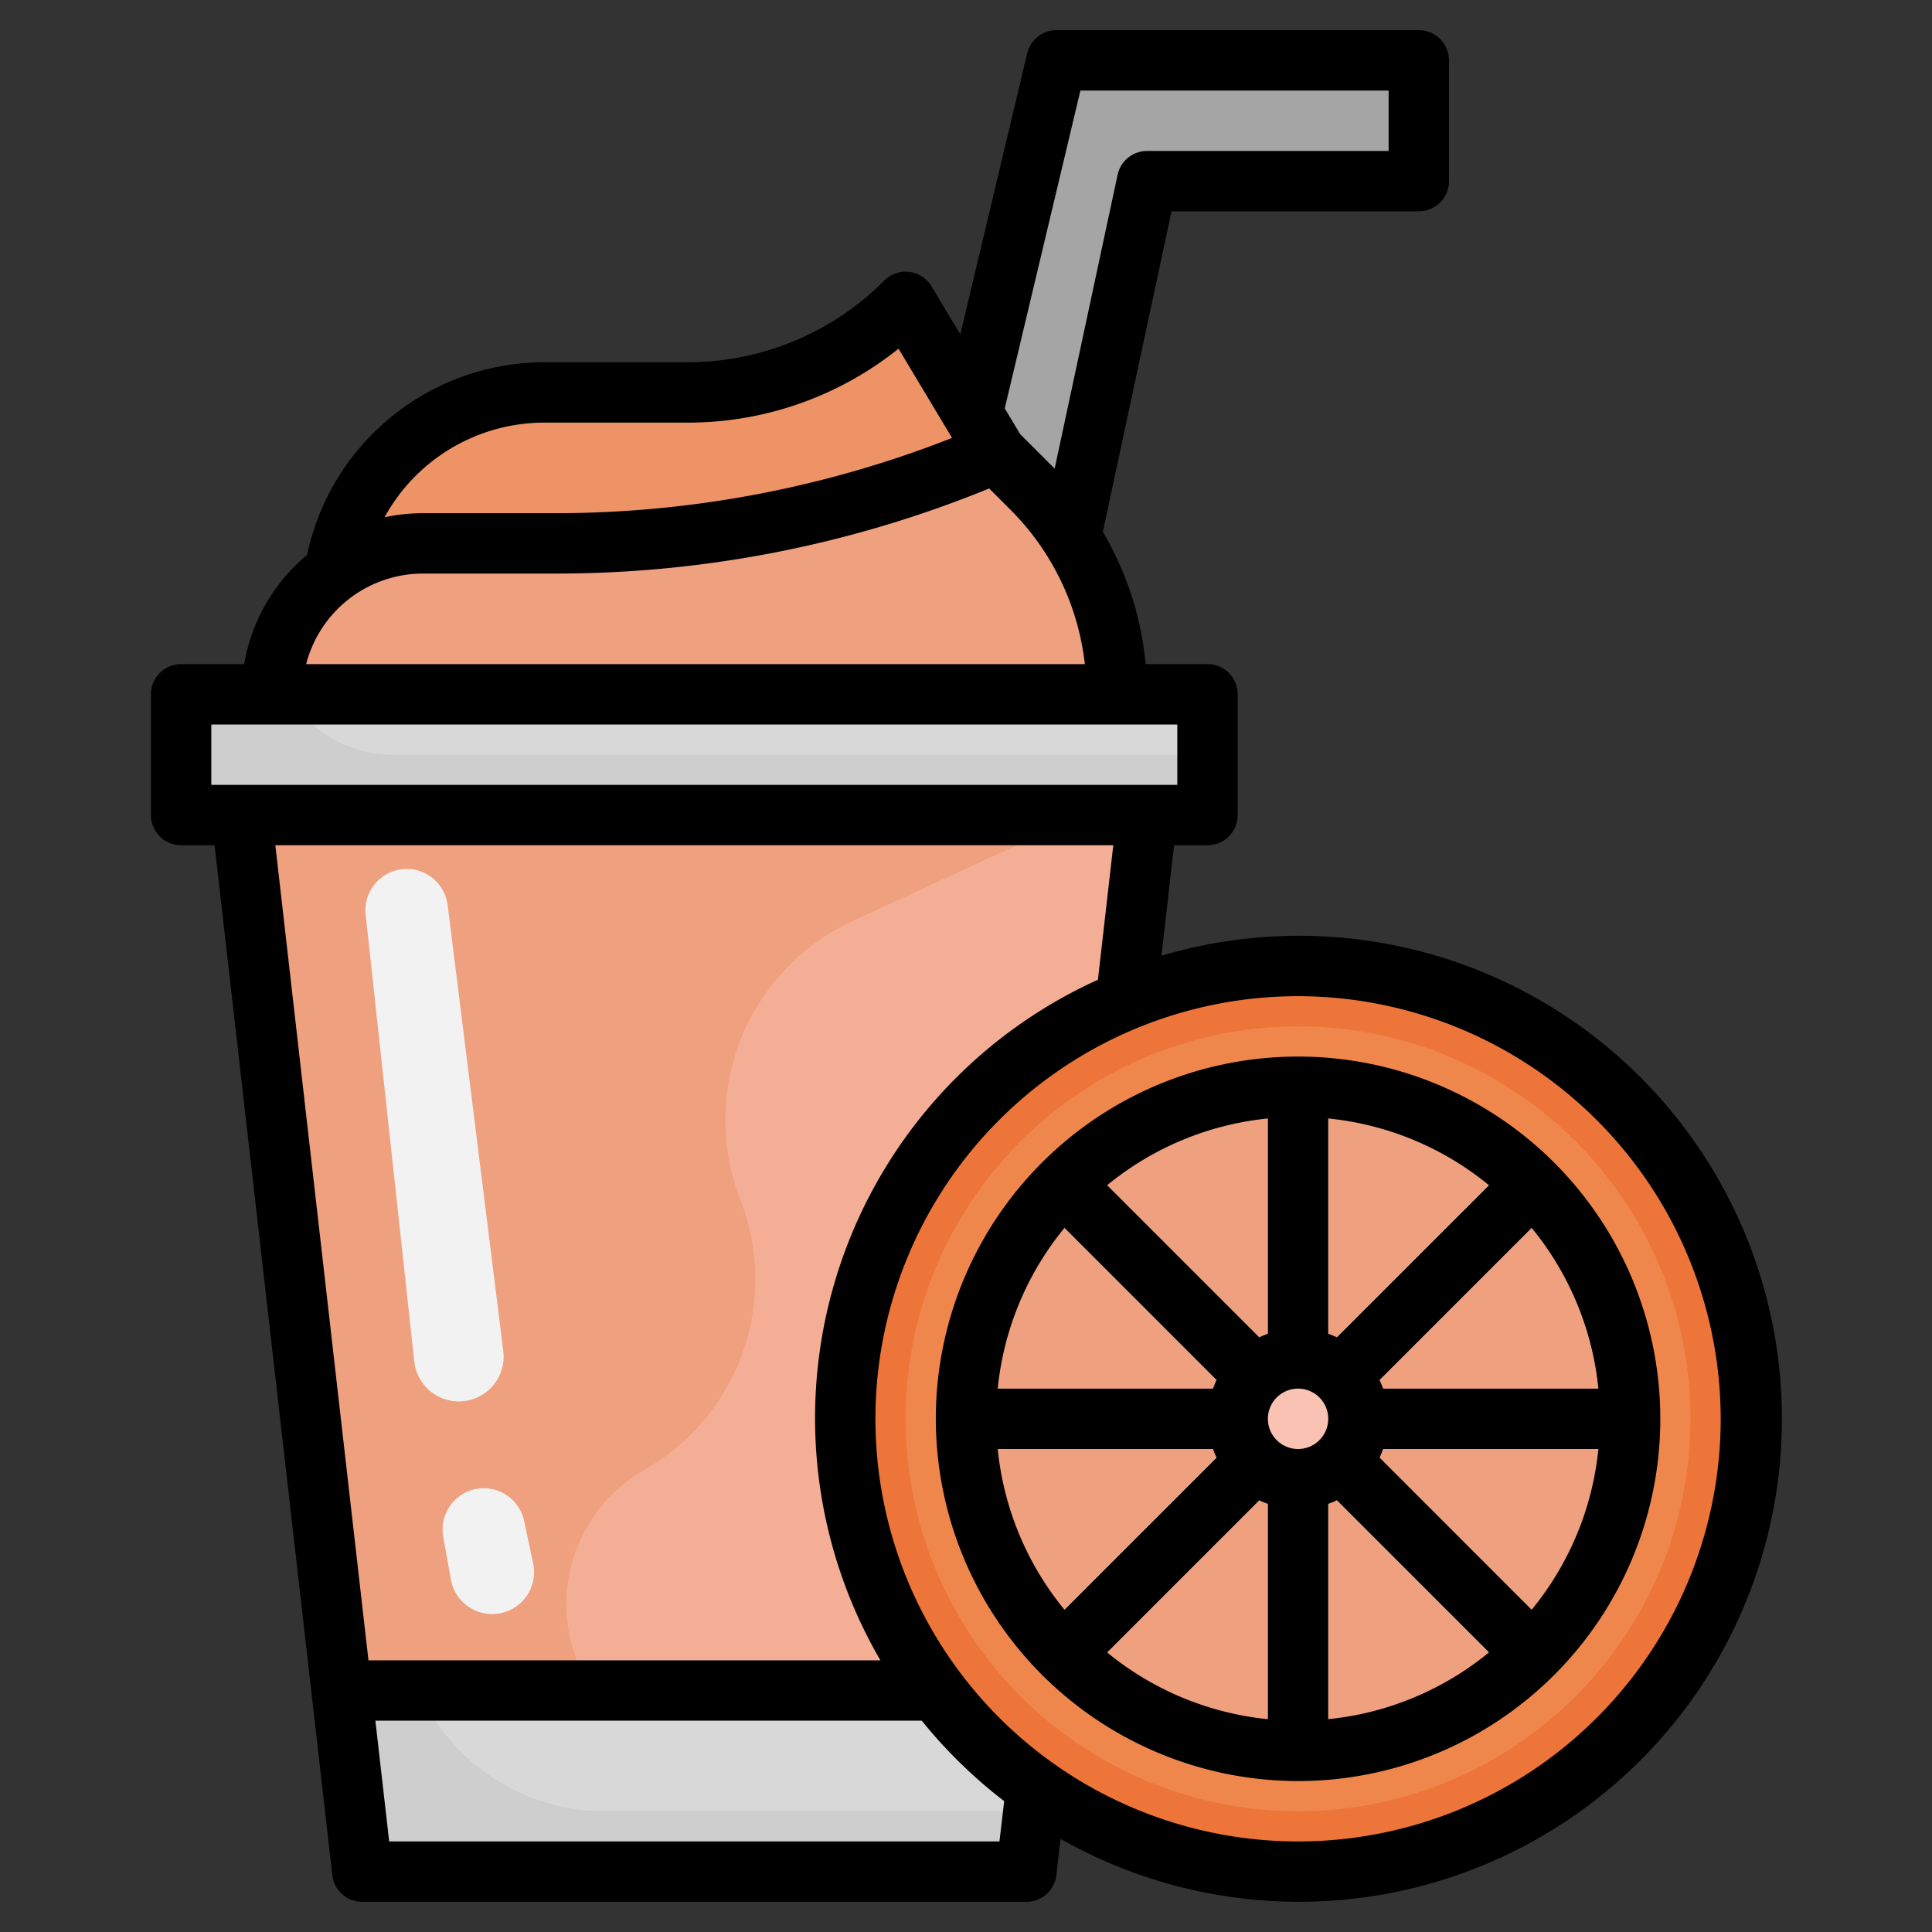 <svg id="Layer_3" height="512" viewBox="0 0 64 64" width="512" xmlns="http://www.w3.org/2000/svg" data-name="Layer 3"><rect x="0" y="0" width="64" height="64" fill="#333333" stroke="none"/><path d="m38 27-4 35h-22l-4-35z" fill="#f4ae95"/><path d="m35.474 17.79 2.526-11.79h9v-4h-12l-2.784 11.693-1.622 6.178z" fill="#a5a5a5"/><path d="m28.24 30.514 7.607-3.514h-27.847l4 35h15.112l-6.312-4.768a5.125 5.125 0 0 1 .553-8.544 7.258 7.258 0 0 0 3.173-8.946 7.259 7.259 0 0 1 3.714-9.228z" fill="#efa17f"/><path d="m11.08 18.941a7 7 0 0 1 6.92-5.941h4.757a10.242 10.242 0 0 0 7.243-3l3 5-2.653 3.941z" fill="#ed9366"/><path d="m6 23h34v4h-34z" fill="#cecece"/><path d="m9 23a5 5 0 0 1 5-5h4.384a37.112 37.112 0 0 0 14.616-3l1.172 1.172a9.656 9.656 0 0 1 2.828 6.828z" fill="#efa17f"/><path d="m12 62h22l.686-6h-23.372z" fill="#cecece"/><path d="m20.039 60h14.19l.457-4h-20.818a6.766 6.766 0 0 0 6.171 4z" fill="#d8d8d8"/><path d="m13 25h27v-2h-30.445a3.982 3.982 0 0 0 3.445 2z" fill="#d8d8d8"/><path d="m13.472 28.786a1.368 1.368 0 0 0 -1.359 1.514l1.611 14.8a1.483 1.483 0 0 0 1.476 1.324 1.484 1.484 0 0 0 1.472-1.667l-1.843-14.773a1.367 1.367 0 0 0 -1.357-1.198z" fill="#f2f2f2"/><path d="m14.682 50.905.255 1.42a1.388 1.388 0 0 0 1.4 1.142 1.388 1.388 0 0 0 1.326-1.667l-.3-1.412a1.37 1.37 0 0 0 -1.334-1.088 1.368 1.368 0 0 0 -1.347 1.605z" fill="#f2f2f2"/><circle cx="43" cy="47" fill="#ed753a" r="15"/><circle cx="43" cy="47" fill="#ef874d" r="13"/><circle cx="43" cy="47" fill="#efa17f" r="11"/><g fill="#fcedd6"><path d="m32 46h10v2h-10z"/><path d="m42 36h2v10h-2z"/><path d="m44 46h10v2h-10z"/><path d="m42 48h2v10h-2z"/><path d="m42.596 41.611h9.585v2h-9.585z" transform="matrix(.707 -.707 .707 .707 -16.251 45.989)"/><path d="m46.389 46.596h2v9.586h-2z" transform="matrix(.707 -.707 .707 .707 -22.458 48.561)"/><path d="m37.611 37.818h2v9.585h-2z" transform="matrix(.707 -.707 .707 .707 -18.822 39.783)"/><path d="m33.818 50.389h9.585v2h-9.585z" transform="matrix(.707 -.707 .707 .707 -25.029 42.354)"/></g><circle cx="43" cy="47" fill="#f9c2b2" r="2"/><path d="m6 28h1.108l3.9 34.114a1 1 0 0 0 .992.886h22a1 1 0 0 0 .994-.886l.137-1.2a16 16 0 1 0 3.343-29.253l.418-3.661h1.108a1 1 0 0 0 1-1v-4a1 1 0 0 0 -1-1h-2.049a10.531 10.531 0 0 0 -1.418-4.38l2.276-10.62h8.191a1 1 0 0 0 1-1v-4a1 1 0 0 0 -1-1h-12a1 1 0 0 0 -.973.769l-2.216 9.306-.954-1.59a1 1 0 0 0 -1.564-.192 9.182 9.182 0 0 1 -6.536 2.707h-4.757a8.047 8.047 0 0 0 -7.828 6.384 6 6 0 0 0 -2.082 3.616h-2.09a1 1 0 0 0 -1 1v4a1 1 0 0 0 1 1zm27.108 33h-20.216l-.457-4h18.1a16.125 16.125 0 0 0 2.73 2.665zm23.892-14a14 14 0 1 1 -14-14 14.015 14.015 0 0 1 14 14zm-20.63-14.544a15.94 15.94 0 0 0 -7.205 22.544h-16.959l-3.085-27h27.758zm-.58-29.456h10.21v2h-8a1 1 0 0 0 -.978.791l-2.086 9.736c-.02-.02-.037-.042-.058-.063l-1.084-1.084-.511-.852zm-17.79 11h4.757a11.161 11.161 0 0 0 7.008-2.449l1.773 2.956a35.866 35.866 0 0 1 -13.154 2.493h-4.384a6.031 6.031 0 0 0 -1.262.136 6.04 6.04 0 0 1 5.262-3.136zm-4 5h4.384a37.868 37.868 0 0 0 14.383-2.819l.7.7a8.585 8.585 0 0 1 2.47 5.119h-25.795a4 4 0 0 1 3.858-3zm-7 5h32v2h-32z"/><path d="m43 59a12 12 0 1 0 -12-12 12.013 12.013 0 0 0 12 12zm0-13a1 1 0 1 1 -1 1 1 1 0 0 1 1-1zm-1.285 3.7a2.746 2.746 0 0 0 .285.117v7.133a9.945 9.945 0 0 1 -5.324-2.211zm2.285.116a2.746 2.746 0 0 0 .285-.117l5.039 5.039a9.945 9.945 0 0 1 -5.324 2.211zm1.7-1.531a2.746 2.746 0 0 0 .116-.285h7.133a9.945 9.945 0 0 1 -2.211 5.324zm.116-2.285a2.746 2.746 0 0 0 -.117-.285l5.039-5.039a9.945 9.945 0 0 1 2.211 5.324zm-1.531-1.7a2.746 2.746 0 0 0 -.285-.116v-7.133a9.945 9.945 0 0 1 5.324 2.211zm-2.285-.116a2.746 2.746 0 0 0 -.285.117l-5.039-5.039a9.945 9.945 0 0 1 5.324-2.211zm-1.7 1.531a2.746 2.746 0 0 0 -.117.285h-7.132a9.945 9.945 0 0 1 2.211-5.324zm-.116 2.285a2.746 2.746 0 0 0 .117.285l-5.039 5.039a9.945 9.945 0 0 1 -2.211-5.324z"/></svg>